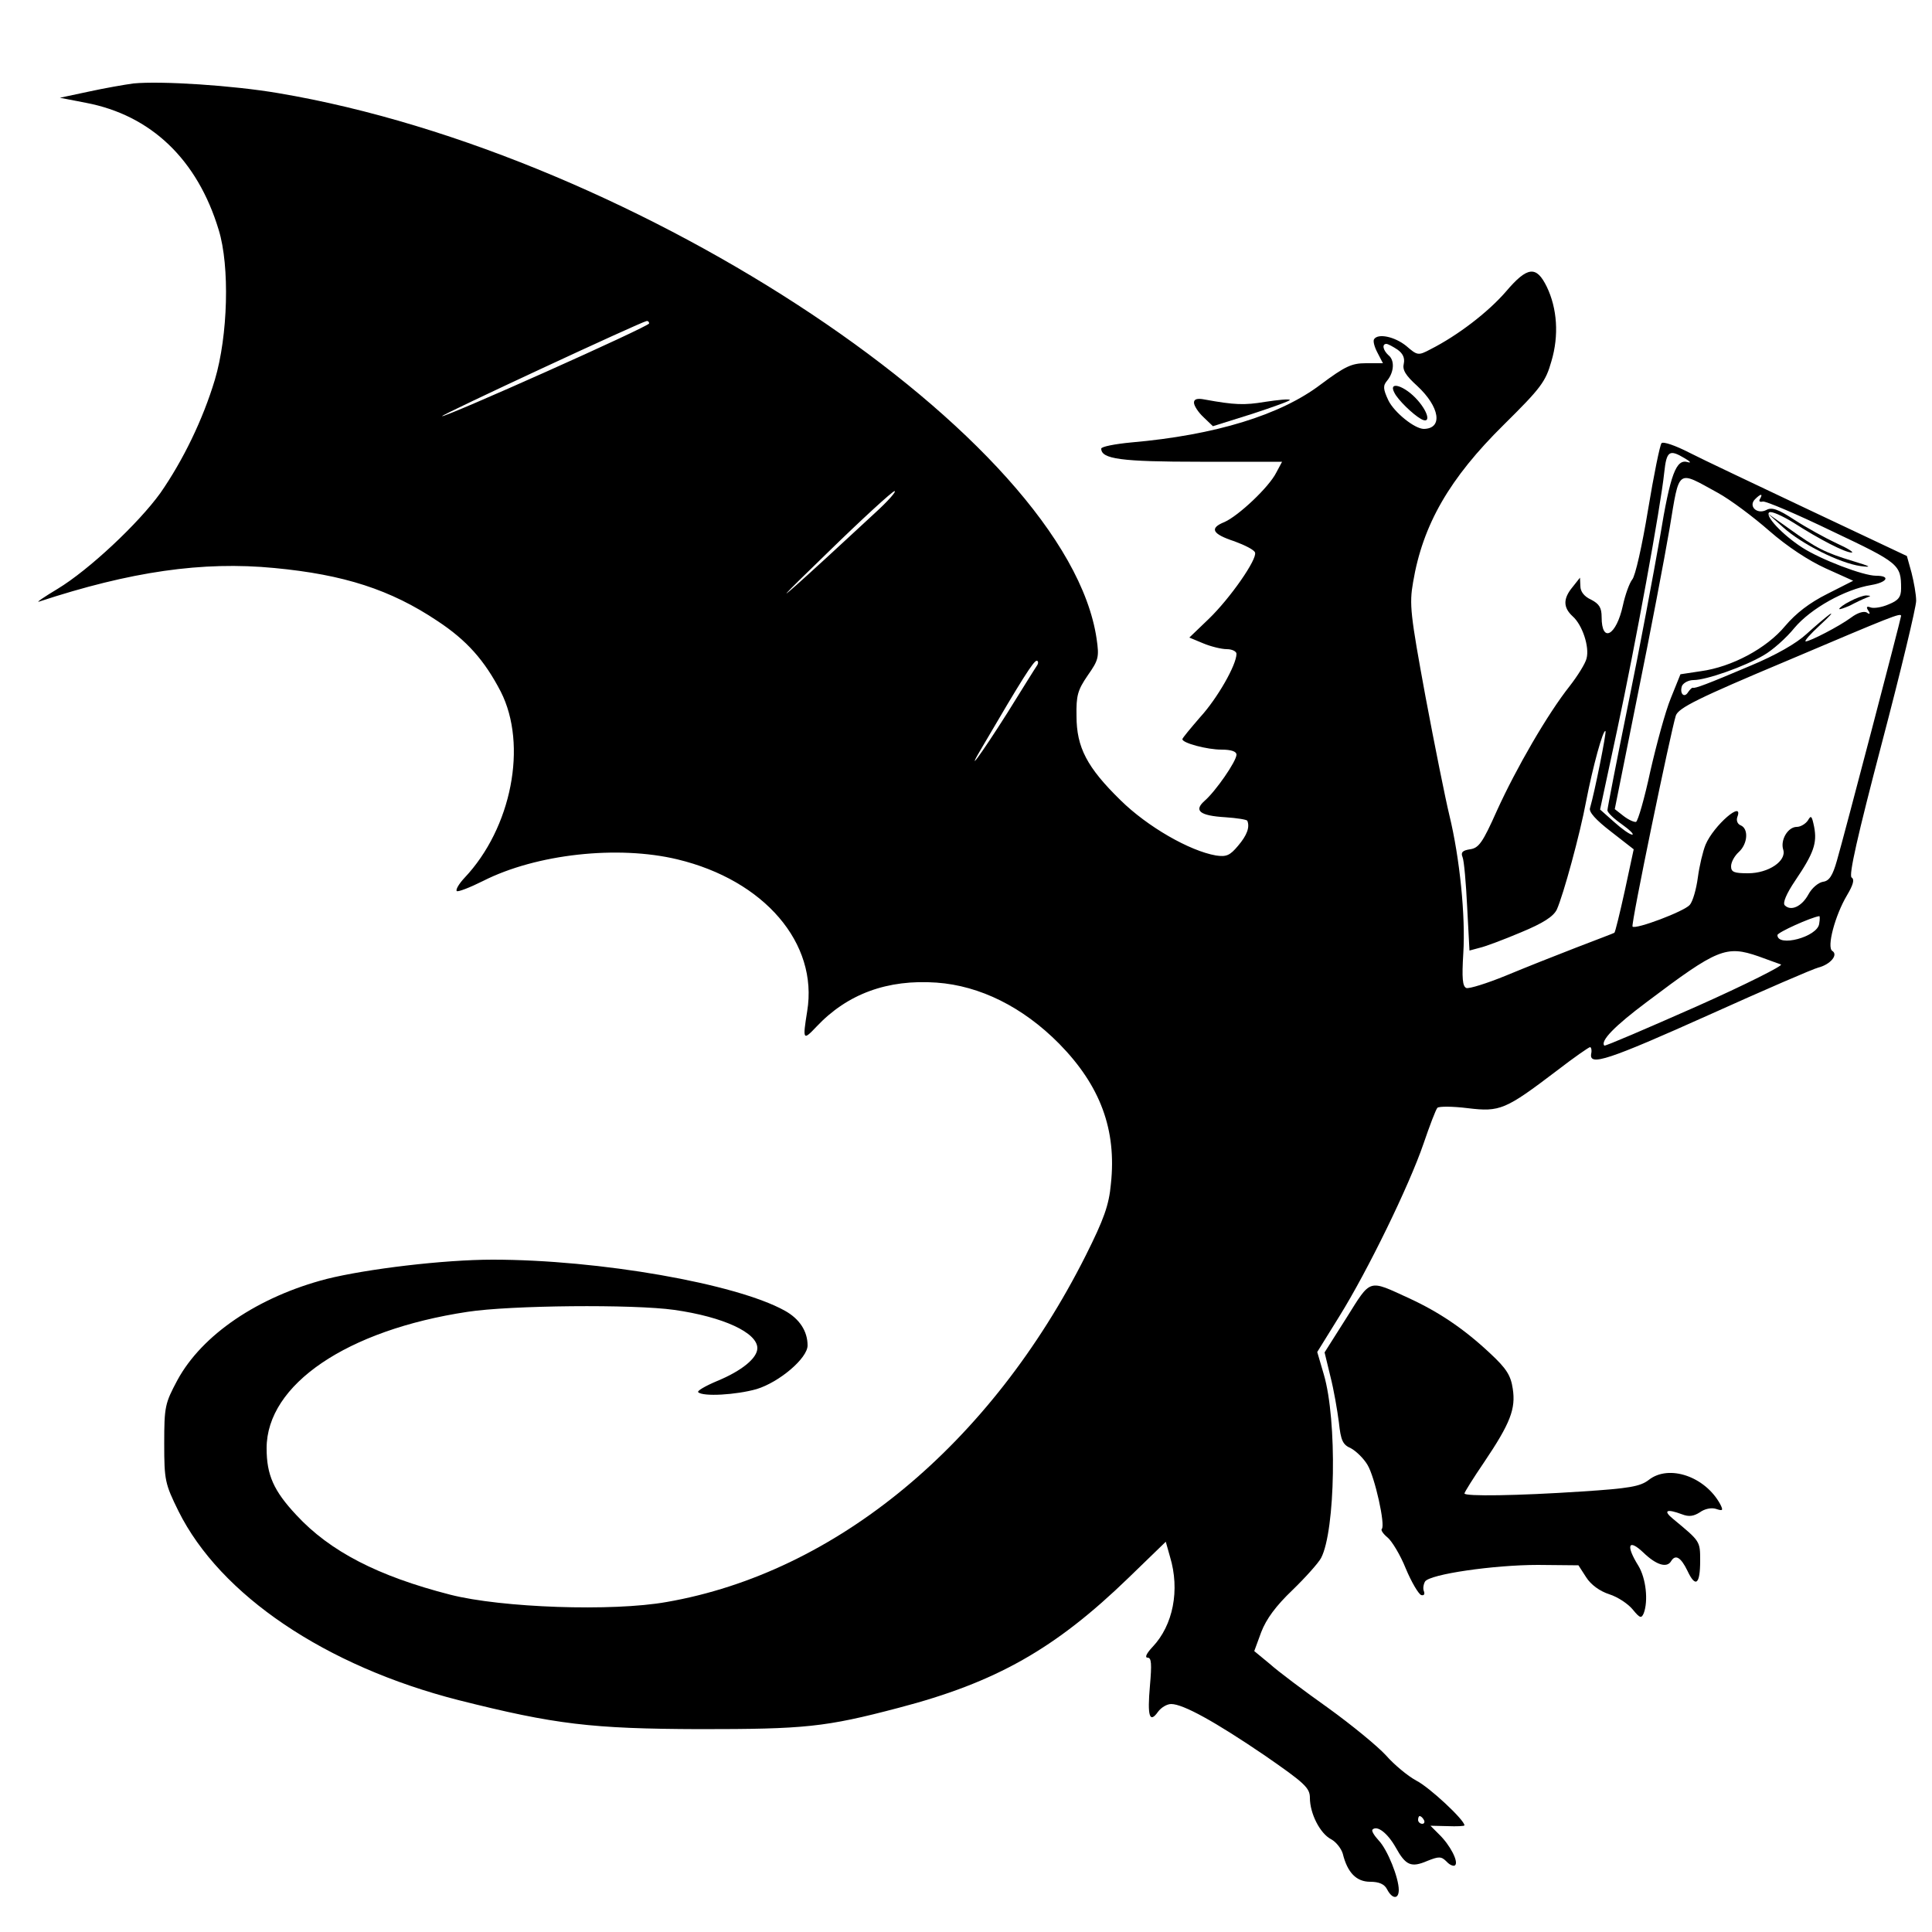 <?xml version="1.0" standalone="no"?>
<!DOCTYPE svg PUBLIC "-//W3C//DTD SVG 20010904//EN"
 "http://www.w3.org/TR/2001/REC-SVG-20010904/DTD/svg10.dtd">
<svg version="1.0" xmlns="http://www.w3.org/2000/svg"
 width="500pt" height="500pt" viewBox="0 0 500 500"
 preserveAspectRatio="xMidYMid meet">
<g transform="translate(0,500) scale(0.1,-0.1)"
fill="#000000" stroke="none">
<path d="M345 4784 c-22 -3 -74 -12 -115 -21 l-75 -16 67 -13 c169 -32 289
-147 344 -329 29 -94 24 -274 -10 -388 -31 -103 -82 -208 -141 -293 -57 -79
-185 -199 -266 -248 -35 -21 -57 -36 -48 -33 237 78 423 105 609 87 180 -17
301 -56 422 -137 76 -50 122 -102 164 -183 70 -138 28 -353 -94 -482 -14 -15
-23 -30 -20 -34 3 -3 34 9 68 26 138 70 349 93 503 56 225 -54 365 -217 336
-393 -12 -75 -11 -77 24 -40 80 85 184 123 311 114 112 -8 223 -63 317 -158
107 -109 149 -223 134 -363 -5 -55 -18 -91 -65 -185 -246 -489 -647 -821
-1085 -897 -140 -25 -427 -15 -560 19 -187 48 -311 112 -398 206 -59 63 -77
104 -77 173 0 165 208 306 520 353 110 17 429 20 535 5 127 -18 215 -59 215
-99 0 -26 -41 -59 -104 -85 -31 -13 -53 -26 -49 -29 12 -12 98 -7 151 8 59 18
132 80 132 113 0 37 -21 69 -59 90 -126 70 -480 132 -756 132 -127 0 -326 -24
-430 -50 -177 -46 -322 -144 -386 -262 -32 -60 -34 -68 -34 -164 0 -95 2 -104
37 -175 108 -217 380 -401 725 -489 250 -63 344 -74 623 -75 273 0 325 5 515
55 253 66 406 153 596 337 l96 93 11 -39 c26 -86 8 -177 -45 -233 -16 -17 -21
-28 -13 -28 10 0 11 -16 6 -73 -7 -79 -1 -98 21 -67 8 11 23 20 34 20 31 0
114 -46 242 -133 104 -72 117 -84 117 -110 0 -40 26 -92 55 -107 13 -7 26 -24
30 -37 12 -49 35 -73 71 -73 23 0 37 -6 44 -20 13 -25 30 -26 30 -1 0 31 -29
104 -52 128 -12 13 -19 25 -16 28 12 12 39 -9 60 -46 26 -47 40 -53 82 -35 30
12 36 12 50 -2 8 -9 19 -13 22 -9 9 9 -13 52 -42 80 l-22 22 44 -1 c24 -1 44
0 44 2 0 14 -91 99 -125 116 -22 12 -57 41 -78 65 -22 24 -89 79 -150 123 -62
44 -130 95 -151 114 l-40 33 18 49 c13 34 38 68 81 109 34 33 67 70 74 83 37
71 42 356 7 475 l-17 58 57 92 c74 119 181 339 218 447 16 47 32 89 36 93 4 4
39 4 79 -1 83 -10 97 -4 230 97 44 34 83 61 86 61 3 0 5 -8 3 -17 -6 -33 43
-17 306 101 142 64 269 119 282 122 31 8 52 33 36 43 -15 9 7 92 38 144 16 27
20 41 12 46 -8 5 15 107 78 347 49 186 89 353 89 369 0 17 -6 49 -12 73 l-12
43 -250 118 c-137 65 -279 132 -314 150 -35 18 -67 29 -71 24 -4 -4 -20 -82
-35 -173 -15 -91 -33 -172 -41 -180 -7 -9 -18 -39 -24 -67 -17 -78 -55 -99
-55 -30 0 24 -6 34 -27 45 -18 8 -28 21 -28 35 l-1 22 -19 -24 c-25 -30 -25
-53 0 -76 25 -22 44 -79 36 -109 -3 -13 -23 -45 -44 -72 -57 -72 -138 -212
-188 -322 -37 -83 -47 -97 -70 -100 -19 -3 -24 -8 -19 -20 4 -9 9 -68 12 -129
l6 -113 26 7 c14 3 62 21 107 40 58 24 84 41 93 59 17 38 60 195 76 281 17 88
44 187 50 181 3 -3 -28 -158 -40 -199 -4 -10 15 -31 54 -61 l59 -46 -23 -107
c-13 -59 -25 -108 -27 -109 -1 -1 -46 -18 -98 -38 -52 -20 -135 -53 -183 -73
-49 -20 -94 -34 -102 -32 -10 4 -12 25 -8 90 6 95 -9 246 -36 357 -10 41 -38
180 -62 308 -39 212 -42 238 -32 295 25 149 94 269 235 408 96 95 108 111 123
164 20 67 15 137 -12 193 -27 55 -50 53 -106 -13 -46 -53 -124 -113 -195 -149
-32 -17 -34 -16 -63 9 -30 24 -73 33 -83 17 -3 -5 1 -20 9 -35 l14 -27 -44 0
c-37 0 -54 -8 -117 -55 -104 -79 -273 -131 -490 -150 -43 -4 -78 -11 -78 -16
0 -27 51 -34 256 -34 l212 0 -15 -28 c-19 -38 -98 -112 -134 -128 -40 -16 -32
-31 26 -50 27 -10 51 -22 53 -29 6 -17 -64 -118 -120 -172 l-50 -48 36 -15
c19 -8 47 -15 61 -15 14 0 25 -6 25 -12 0 -29 -50 -116 -94 -164 -25 -29 -46
-54 -46 -57 0 -10 64 -27 101 -27 26 0 39 -5 39 -13 0 -17 -54 -95 -83 -120
-28 -25 -12 -38 54 -42 30 -2 55 -6 57 -9 7 -17 -1 -38 -24 -65 -21 -25 -30
-29 -57 -25 -69 12 -178 75 -247 143 -87 85 -114 137 -114 218 -1 53 3 67 29
105 28 40 30 47 23 95 -76 515 -1185 1255 -2118 1412 -117 20 -303 32 -375 25z
m1335 -621 c0 -8 -531 -245 -536 -240 -3 3 515 244 529 246 4 1 7 -2 7 -6z
m1937 -68 c14 -10 19 -22 16 -36 -4 -16 4 -30 35 -58 58 -54 67 -110 17 -111
-24 0 -77 43 -92 74 -14 30 -14 38 -3 51 18 22 20 53 3 66 -14 13 -17 29 -5
29 4 0 17 -7 29 -15z m743 -281 c14 -8 18 -13 8 -10 -30 9 -45 -29 -72 -194
-16 -91 -52 -285 -82 -431 -30 -147 -54 -271 -54 -276 0 -6 17 -22 37 -36 21
-15 33 -27 27 -27 -6 0 -27 15 -47 33 l-36 32 44 205 c47 219 113 580 122 667
6 56 13 61 53 37z m85 -89 c33 -18 93 -63 134 -99 47 -41 102 -77 146 -97 l71
-32 -67 -34 c-46 -23 -81 -50 -109 -83 -48 -58 -138 -106 -218 -117 l-53 -8
-25 -62 c-14 -34 -37 -119 -53 -189 -15 -70 -32 -129 -37 -131 -5 -1 -19 5
-32 15 l-23 18 59 294 c33 162 70 357 83 433 26 157 18 150 124 92z m-2181
-53 c-34 -31 -112 -104 -175 -161 -84 -76 -71 -61 51 57 91 89 170 161 175
161 6 0 -17 -26 -51 -57z m2291 37 c-4 -6 -1 -9 7 -7 7 2 89 -33 180 -77 173
-82 178 -86 178 -148 0 -22 -7 -31 -32 -41 -18 -8 -39 -11 -47 -8 -10 4 -12 1
-6 -8 6 -9 4 -11 -4 -5 -8 4 -24 -1 -40 -13 -31 -23 -107 -62 -118 -62 -4 1
12 19 37 42 25 23 36 35 25 28 -11 -8 -38 -31 -60 -51 -26 -24 -78 -54 -145
-82 -113 -48 -143 -59 -149 -57 -2 1 -7 -4 -12 -11 -10 -17 -23 -4 -16 16 4 8
17 15 30 15 33 0 132 35 181 64 23 13 59 45 80 71 42 50 131 100 199 111 41 7
51 24 12 24 -33 0 -143 42 -191 73 -51 33 -98 83 -85 91 5 4 34 -9 63 -27 67
-43 133 -77 150 -77 7 0 -10 11 -39 24 -28 13 -77 40 -108 60 -44 29 -60 34
-74 26 -24 -12 -47 10 -29 28 15 15 21 15 13 1z m365 -303 c0 -6 -148 -571
-166 -633 -11 -39 -20 -53 -36 -55 -12 -2 -29 -16 -38 -33 -17 -31 -45 -44
-61 -28 -6 6 4 30 27 64 48 71 57 97 49 139 -6 29 -8 31 -16 17 -6 -9 -19 -17
-29 -17 -23 0 -43 -34 -35 -59 9 -29 -38 -61 -91 -61 -36 0 -44 3 -44 18 0 11
9 27 20 37 23 21 26 60 5 69 -8 3 -12 12 -9 21 18 47 -61 -21 -82 -71 -7 -17
-16 -55 -20 -85 -4 -30 -13 -62 -21 -71 -15 -17 -140 -64 -148 -56 -5 4 99
505 112 546 7 20 57 45 288 142 271 115 295 125 295 116z m-2236 -128 c-5 -7
-39 -62 -77 -123 -71 -112 -112 -167 -63 -85 100 171 131 220 139 220 4 0 5
-6 1 -12z m2024 -669 c-5 -34 -108 -61 -108 -29 0 7 87 46 108 49 2 1 2 -8 0
-20z m-157 -84 c24 -9 50 -18 58 -21 8 -2 -91 -52 -219 -109 -129 -57 -236
-103 -238 -101 -11 12 27 51 110 113 183 138 205 147 289 118z m-866 -2235 c3
-5 1 -10 -4 -10 -6 0 -11 5 -11 10 0 6 2 10 4 10 3 0 8 -4 11 -10z"/>
<path d="M3609 3983 c9 -18 47 -55 68 -67 26 -15 21 15 -8 48 -33 38 -78 52
-60 19z"/>
<path d="M4615 3635 c48 -43 145 -92 200 -100 31 -4 27 -1 -20 13 -72 22 -94
33 -165 84 l-55 39 40 -36z"/>
<path d="M4788 3444 c-16 -8 -28 -17 -28 -20 0 -2 12 2 28 9 15 8 34 17 42 20
13 5 13 5 0 6 -8 0 -27 -7 -42 -15z"/>
<path d="M3090 3958 c0 -8 11 -25 25 -38 l24 -23 102 32 c55 18 99 34 97 36
-2 3 -31 0 -64 -5 -54 -9 -79 -8 -156 6 -20 4 -28 1 -28 -8z"/>
<path d="M3485 1590 l-57 -90 15 -62 c9 -35 18 -88 22 -119 5 -47 10 -58 31
-67 13 -7 33 -26 43 -43 19 -31 47 -157 37 -166 -3 -3 4 -13 15 -22 11 -9 33
-45 47 -80 15 -36 33 -66 40 -69 7 -2 10 2 7 10 -3 7 -1 18 3 25 12 19 178 43
292 43 l105 -1 20 -31 c12 -19 35 -36 60 -44 22 -7 49 -25 61 -40 18 -22 22
-23 28 -9 12 32 6 90 -14 123 -33 53 -26 71 13 34 33 -32 61 -41 72 -22 11 18
25 10 42 -25 21 -45 33 -36 33 26 0 51 0 50 -70 108 -27 22 -17 27 23 12 18
-7 30 -5 46 5 12 9 30 13 42 9 18 -6 19 -4 11 12 -39 72 -133 104 -185 63 -22
-17 -50 -22 -174 -30 -166 -11 -303 -13 -303 -5 0 3 23 40 51 81 68 101 82
138 74 190 -5 34 -16 52 -58 91 -67 63 -132 107 -210 143 -107 49 -98 52 -162
-50z"/>
</g>
</svg>
